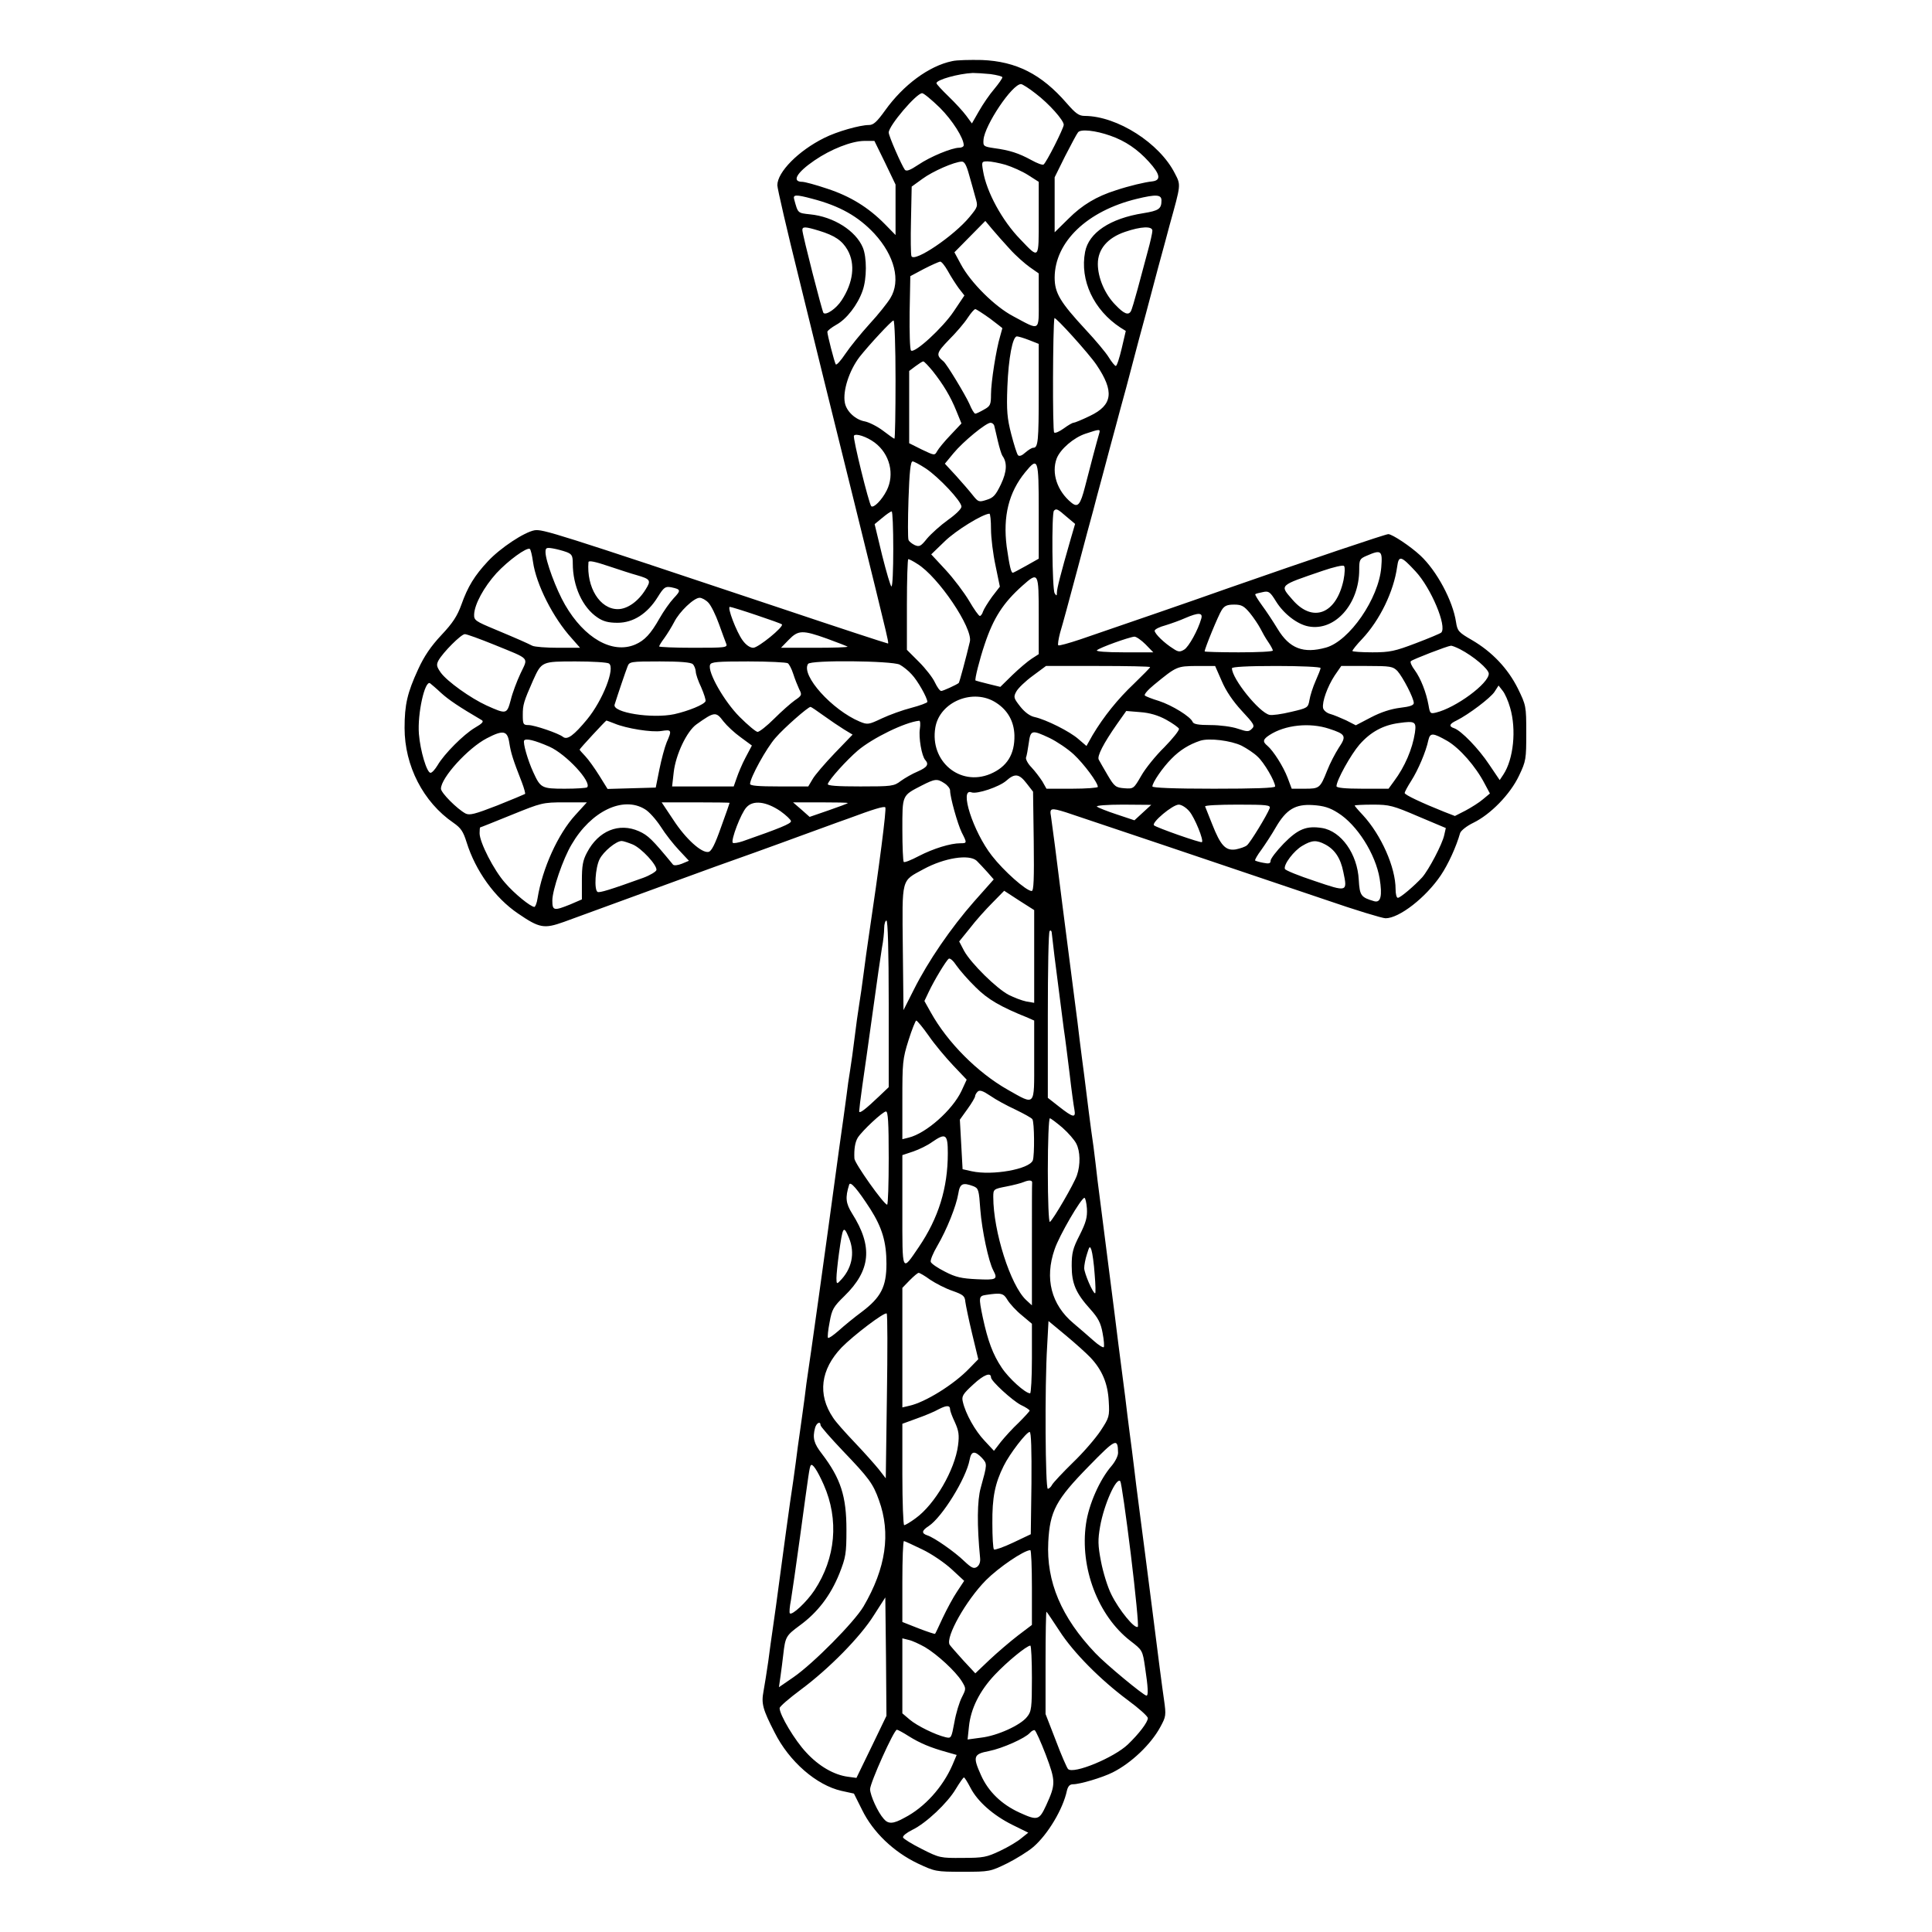 <?xml version="1.0" standalone="no"?>
<!DOCTYPE svg PUBLIC "-//W3C//DTD SVG 20010904//EN"
 "http://www.w3.org/TR/2001/REC-SVG-20010904/DTD/svg10.dtd">
<svg version="1.0" xmlns="http://www.w3.org/2000/svg"
 width="850pt" height="850pt" viewBox="0 0 850 850"
 preserveAspectRatio="xMidYMid meet">
<g transform="translate(0,850) scale(0.1,-0.1)"
fill="#000000" stroke="none">
<path d="M4189 8231 c-102 -21 -215 -105 -295 -217 -36 -50 -51 -64 -71 -64
-40 0 -142 -29 -197 -57 -113 -56 -206 -150 -206 -208 0 -14 43 -200 96 -413
52 -213 160 -650 240 -972 170 -689 156 -630 147 -630 -4 0 -215 69 -468 154
-1000 334 -1046 348 -1083 343 -45 -8 -150 -77 -205 -136 -59 -63 -89 -112
-117 -191 -18 -50 -38 -81 -88 -134 -46 -49 -76 -93 -102 -150 -48 -104 -60
-156 -60 -259 0 -166 82 -326 215 -417 33 -23 43 -38 58 -86 39 -125 124 -244
226 -313 95 -65 115 -68 202 -37 41 15 153 56 249 91 96 35 213 78 260 95 132
48 174 64 330 119 80 29 169 61 198 72 28 10 77 28 107 39 30 11 79 29 108 39
110 41 156 55 162 49 6 -6 -26 -255 -75 -583 -5 -33 -14 -98 -20 -145 -6 -47
-15 -110 -20 -140 -5 -30 -14 -95 -20 -145 -6 -49 -15 -115 -20 -145 -5 -30
-12 -77 -15 -105 -4 -27 -10 -77 -15 -110 -5 -33 -13 -94 -19 -135 -64 -474
-128 -927 -137 -985 -3 -16 -9 -64 -14 -105 -6 -41 -14 -106 -20 -145 -6 -38
-14 -101 -19 -140 -5 -38 -16 -117 -25 -175 -8 -58 -27 -193 -41 -300 -14
-107 -30 -222 -35 -255 -5 -33 -14 -98 -20 -145 -7 -47 -16 -106 -21 -132 -10
-53 -3 -79 49 -180 64 -128 184 -232 294 -257 l55 -12 36 -72 c48 -98 138
-184 244 -235 77 -36 80 -37 199 -37 118 0 121 1 195 37 40 20 93 53 115 72
64 55 131 167 148 248 5 20 13 28 27 28 30 0 128 29 174 52 82 41 169 124 210
200 25 46 26 51 16 121 -6 39 -29 216 -51 392 -23 176 -45 354 -51 395 -5 41
-14 111 -20 155 -5 44 -14 114 -19 155 -6 41 -14 111 -20 155 -5 44 -14 116
-20 160 -6 44 -15 114 -20 155 -5 41 -25 201 -45 355 -20 154 -40 316 -46 360
-5 44 -13 112 -18 150 -6 39 -15 108 -21 155 -6 47 -15 119 -20 160 -6 41 -14
111 -20 155 -5 44 -14 116 -20 160 -6 44 -31 240 -56 435 -24 195 -47 370 -50
388 -7 37 -1 39 66 18 46 -15 715 -240 1143 -385 130 -45 249 -81 263 -81 60
0 177 91 243 189 33 49 68 126 85 186 4 11 29 31 58 45 76 37 162 125 201 207
31 65 32 73 32 189 0 118 -1 121 -37 195 -44 88 -113 161 -202 213 -59 34 -64
40 -70 79 -14 94 -85 226 -157 293 -44 41 -124 94 -141 94 -12 0 -339 -110
-708 -239 -163 -58 -434 -151 -647 -224 -51 -17 -94 -29 -97 -26 -3 3 1 28 8
55 14 47 35 125 77 282 32 121 60 225 69 257 4 17 24 91 44 165 20 74 44 167
55 205 10 39 31 115 46 170 54 205 65 247 86 323 11 42 36 136 55 207 20 72
42 155 50 185 50 180 50 175 23 227 -67 133 -253 252 -396 253 -26 0 -40 10
-80 56 -111 128 -222 184 -373 190 -52 1 -111 0 -131 -5z m169 -57 c28 -4 52
-10 52 -14 0 -5 -16 -28 -36 -52 -20 -23 -50 -67 -67 -97 l-31 -54 -25 34
c-14 19 -49 57 -78 85 -29 28 -53 54 -53 58 0 15 96 42 160 45 14 0 49 -2 78
-5z m199 -86 c58 -44 123 -117 123 -137 0 -15 -77 -168 -89 -175 -5 -3 -29 6
-54 20 -55 30 -95 43 -162 52 -48 7 -50 9 -48 37 5 64 126 245 165 245 6 0 36
-19 65 -42z m-422 -62 c56 -56 105 -134 105 -165 0 -6 -9 -11 -20 -11 -32 0
-127 -39 -180 -75 -36 -24 -52 -30 -59 -22 -14 19 -71 148 -71 164 0 30 122
173 147 173 7 0 42 -29 78 -64z m750 -123 c66 -23 120 -60 169 -114 51 -56 55
-82 16 -87 -32 -3 -103 -20 -160 -39 -86 -27 -149 -65 -209 -125 l-61 -60 0
121 0 121 46 93 c26 50 51 98 57 105 12 15 77 8 142 -15z m-991 -119 l46 -96
0 -111 0 -111 -47 48 c-73 74 -153 123 -254 156 -50 17 -99 30 -109 30 -48 0
-26 40 53 94 73 50 163 85 218 86 l46 0 47 -96z m369 -51 c9 -32 22 -77 28
-100 12 -41 12 -42 -25 -87 -68 -83 -243 -202 -256 -173 -3 6 -4 78 -2 159 l3
147 47 34 c46 34 141 75 173 76 12 1 21 -16 32 -56z m161 42 c29 -9 74 -29 99
-45 l47 -30 0 -160 c0 -184 3 -181 -81 -93 -80 82 -149 209 -164 301 -7 41 -6
42 20 42 15 0 51 -7 79 -15z m-852 -149 c123 -32 204 -78 275 -154 89 -97 117
-208 70 -284 -12 -20 -53 -72 -92 -114 -38 -42 -86 -101 -106 -131 -20 -30
-39 -51 -42 -46 -6 9 -37 130 -37 143 0 5 18 19 39 31 46 25 95 89 116 150 19
53 19 147 1 190 -31 74 -129 136 -232 146 -55 6 -53 4 -70 66 -6 21 7 22 78 3z
m1538 -8 c0 -37 -12 -45 -80 -56 -146 -23 -240 -86 -256 -170 -24 -125 38
-256 155 -333 l24 -15 -18 -77 c-10 -42 -21 -77 -26 -77 -4 0 -18 17 -31 38
-12 20 -58 75 -102 122 -112 121 -136 161 -136 229 1 157 143 293 361 346 86
21 109 19 109 -7z m-667 -214 c26 -29 66 -64 87 -79 l40 -28 0 -119 c0 -139 8
-134 -113 -69 -80 42 -187 148 -230 229 l-28 52 68 69 68 69 30 -36 c17 -20
52 -60 78 -88z m-840 81 c69 -21 102 -43 126 -85 35 -62 25 -143 -26 -221 -24
-37 -68 -67 -80 -56 -6 7 -92 342 -93 365 0 16 14 15 73 -3z m1467 0 c0 -9 -9
-50 -21 -93 -11 -42 -31 -116 -44 -164 -13 -48 -26 -92 -30 -98 -11 -18 -30
-11 -67 28 -47 47 -78 120 -78 181 0 65 43 115 120 141 70 24 120 26 120 5z
m-900 -177 c13 -24 35 -58 48 -76 l25 -32 -47 -70 c-48 -72 -173 -187 -188
-172 -5 5 -7 80 -6 168 l3 159 60 32 c33 17 65 31 71 32 6 1 21 -18 34 -41z
m185 -209 c30 -23 55 -42 55 -43 0 -1 -5 -17 -10 -36 -17 -56 -40 -201 -40
-255 0 -45 -3 -52 -31 -67 -17 -10 -34 -18 -38 -18 -5 0 -16 19 -26 43 -18 40
-100 176 -114 187 -34 28 -32 37 24 95 31 31 68 74 82 96 14 21 29 39 34 39 4
0 33 -19 64 -41z m469 -204 c79 -117 72 -177 -29 -225 -35 -17 -67 -30 -72
-30 -5 0 -24 -11 -43 -25 -18 -13 -37 -22 -42 -18 -8 4 -6 470 1 503 2 10 152
-156 185 -205z m-884 -65 c0 -143 -2 -260 -5 -260 -3 0 -25 16 -50 35 -25 19
-61 37 -80 41 -41 7 -81 44 -88 82 -10 52 19 142 65 202 41 52 141 160 149
160 5 0 9 -117 9 -260z m587 174 l43 -17 0 -213 c0 -216 -3 -244 -24 -244 -7
0 -22 -10 -35 -21 -14 -13 -26 -18 -32 -12 -5 5 -18 47 -30 93 -18 70 -21 103
-17 209 5 126 23 221 42 221 6 0 30 -7 53 -16z m-424 -136 c46 -58 79 -112
105 -177 l22 -54 -48 -51 c-27 -28 -53 -60 -59 -71 -11 -20 -12 -19 -67 7
l-56 28 0 159 0 159 28 21 c15 11 30 21 34 21 4 0 22 -19 41 -42z m271 -240
c2 -7 9 -38 16 -68 7 -30 16 -59 20 -65 22 -30 20 -70 -6 -125 -23 -48 -33
-60 -63 -69 -34 -11 -37 -10 -61 20 -14 18 -47 56 -74 86 l-49 53 38 46 c42
51 143 134 163 134 7 0 14 -6 16 -12z m462 -35 c-8 -26 -43 -158 -62 -233 -21
-82 -32 -95 -61 -71 -62 51 -88 130 -64 194 16 41 75 92 127 109 63 21 66 21
60 1z m-988 -40 c67 -50 89 -140 53 -211 -21 -42 -58 -79 -68 -69 -10 10 -82
301 -76 310 7 12 56 -4 91 -30z m225 -114 c57 -38 157 -144 157 -168 0 -10
-26 -35 -60 -59 -32 -23 -73 -60 -91 -81 -28 -35 -34 -38 -55 -29 -12 6 -25
16 -27 23 -3 6 -3 87 0 178 4 119 9 167 18 167 6 0 32 -14 58 -31z m497 -188
l0 -209 -55 -31 c-30 -17 -57 -31 -59 -31 -8 0 -15 32 -27 115 -17 134 9 239
82 328 56 68 59 61 59 -172z m122 -24 l38 -32 -19 -65 c-46 -160 -61 -220 -61
-237 0 -15 -2 -16 -10 -3 -11 17 -14 353 -3 363 10 11 16 8 55 -26z m-762
-142 c0 -91 -3 -165 -8 -165 -4 0 -22 62 -41 137 l-33 137 34 28 c18 15 36 28
41 28 4 0 7 -74 7 -165z m430 87 c0 -38 9 -110 20 -161 l19 -92 -34 -44 c-18
-25 -36 -54 -40 -65 -3 -11 -10 -20 -14 -20 -5 0 -26 30 -47 66 -22 37 -68 98
-103 136 l-64 69 59 57 c49 48 166 120 197 122 4 0 7 -31 7 -68z m-2015 -144
c14 -99 88 -246 171 -337 l36 -41 -96 0 c-53 0 -104 4 -114 9 -26 13 -57 27
-162 71 -89 37 -95 41 -94 67 2 45 43 120 98 181 52 56 133 115 147 107 4 -3
10 -28 14 -57z m148 43 c23 -9 27 -16 27 -50 0 -100 43 -194 109 -238 25 -17
48 -23 88 -23 69 0 131 40 176 112 28 45 34 49 61 44 42 -9 43 -13 9 -49 -16
-17 -44 -57 -61 -87 -39 -69 -66 -98 -108 -116 -100 -42 -223 28 -308 175 -39
67 -86 194 -86 232 0 19 4 21 33 16 17 -3 44 -10 60 -16z m3584 -67 c-11 -137
-140 -324 -243 -353 -100 -28 -161 -4 -213 82 -20 33 -51 80 -69 104 -18 25
-32 47 -29 49 2 2 17 6 33 9 26 6 32 1 58 -41 34 -55 94 -101 143 -110 116
-22 223 98 223 250 0 43 2 48 33 61 64 28 70 23 64 -51z m151 -18 c68 -73 139
-242 113 -269 -4 -4 -54 -25 -112 -47 -92 -35 -114 -40 -191 -40 -49 0 -88 3
-88 6 0 4 19 28 43 53 78 83 139 209 154 318 7 51 17 48 81 -21z m-3428 -16
c62 -18 66 -23 40 -64 -32 -52 -80 -86 -122 -86 -79 0 -138 96 -129 207 1 8
30 2 89 -18 48 -16 103 -34 122 -39z m1236 49 c92 -56 245 -283 231 -342 -16
-68 -46 -180 -49 -182 -10 -8 -69 -35 -77 -35 -6 0 -18 17 -28 38 -9 20 -41
61 -70 90 l-53 53 0 200 c0 109 3 199 6 199 4 0 22 -9 40 -21z m1875 -71 c-32
-150 -136 -190 -225 -86 -56 65 -62 60 134 127 47 16 89 26 93 21 5 -4 4 -32
-2 -62z m-1341 -157 l0 -169 -31 -20 c-17 -11 -55 -43 -85 -72 l-53 -52 -53
13 c-29 7 -54 14 -56 15 -5 3 18 94 40 159 39 117 82 183 166 258 71 63 72 61
72 -132z m-1453 57 c12 -13 32 -54 46 -93 14 -38 28 -78 32 -87 7 -17 -4 -18
-144 -18 -83 0 -151 3 -151 6 0 3 10 20 23 37 13 18 32 49 43 70 23 46 87 107
112 107 10 0 28 -10 39 -22z m2382 -45 c17 -21 37 -51 46 -68 8 -16 23 -43 35
-60 11 -16 20 -33 20 -37 0 -5 -67 -8 -150 -8 -82 0 -150 2 -150 4 0 13 61
161 75 182 12 19 24 24 55 24 32 0 43 -6 69 -37z m-2172 -9 c60 -20 110 -38
113 -41 10 -10 -104 -103 -126 -103 -14 0 -32 12 -47 33 -27 37 -69 147 -56
147 5 0 57 -16 116 -36z m1958 -16 c-14 -50 -55 -124 -75 -136 -18 -11 -26
-11 -48 4 -39 24 -82 66 -82 79 0 6 21 17 48 24 26 8 65 22 87 32 58 25 78 24
70 -3z m-1646 -88 c47 -17 87 -33 90 -35 2 -3 -63 -5 -144 -5 l-149 0 34 35
c42 43 60 44 169 5z m-1466 -26 c164 -67 151 -54 117 -127 -16 -34 -36 -87
-43 -117 -17 -63 -19 -63 -106 -24 -70 32 -174 106 -202 145 -18 26 -20 34
-10 53 20 36 100 116 116 116 9 0 66 -21 128 -46z m2867 1 l34 -35 -129 0
c-81 0 -125 4 -119 9 10 11 141 58 165 60 8 0 30 -15 49 -34z m1383 -21 c60
-31 127 -88 127 -108 0 -43 -145 -150 -232 -171 -25 -6 -27 -4 -33 32 -10 56
-34 118 -61 155 -13 17 -21 35 -17 39 8 8 161 67 176 68 4 1 22 -6 40 -15z
m-3744 -63 c29 -19 -27 -162 -96 -246 -58 -70 -87 -92 -106 -77 -20 16 -126
52 -152 52 -23 0 -25 4 -25 45 0 44 4 58 45 151 38 84 38 84 188 84 73 0 138
-4 146 -9z m369 -3 c7 -7 12 -21 13 -32 0 -12 11 -43 24 -70 12 -28 21 -55 19
-61 -6 -15 -75 -43 -137 -57 -99 -21 -274 7 -263 42 13 42 49 148 57 168 8 21
13 22 142 22 90 0 137 -4 145 -12z m418 4 c6 -4 17 -25 24 -47 7 -22 19 -52
26 -67 13 -25 12 -28 -19 -49 -17 -12 -59 -49 -91 -81 -32 -32 -65 -58 -73
-58 -7 0 -43 30 -79 66 -68 68 -142 198 -130 229 4 13 32 15 168 15 90 0 168
-4 174 -8z m492 -6 c15 -8 39 -27 53 -43 26 -27 69 -103 69 -121 0 -4 -32 -16
-70 -26 -39 -10 -97 -31 -131 -47 -57 -27 -62 -28 -96 -14 -122 51 -260 204
-228 254 10 18 369 14 403 -3z m1102 -11 c0 -3 -32 -35 -70 -72 -72 -68 -134
-145 -183 -227 l-27 -48 -35 30 c-38 34 -143 86 -192 97 -21 4 -44 21 -64 46
-29 37 -31 42 -18 66 8 15 40 46 73 70 l58 43 229 0 c126 0 229 -2 229 -5z
m315 -61 c18 -43 50 -90 88 -131 54 -58 59 -66 45 -79 -14 -14 -20 -14 -62 0
-26 9 -79 16 -120 16 -54 0 -75 4 -79 14 -9 23 -90 73 -148 92 -30 9 -58 20
-62 24 -5 4 13 25 40 47 100 82 101 82 188 83 l81 0 29 -66z m435 57 c0 -5
-10 -30 -22 -57 -12 -27 -24 -65 -27 -84 -6 -34 -8 -35 -81 -52 -41 -10 -84
-16 -95 -13 -45 10 -165 159 -165 205 0 6 67 10 195 10 107 0 195 -4 195 -9z
m338 -13 c24 -27 72 -119 72 -141 0 -10 -17 -16 -60 -21 -40 -5 -84 -19 -128
-42 l-67 -35 -43 22 c-24 11 -55 24 -70 28 -15 4 -29 16 -31 26 -5 27 19 94
51 143 l29 42 113 0 c104 0 114 -2 134 -22z m-4207 -97 c33 -30 79 -61 178
-119 11 -6 3 -15 -30 -34 -49 -29 -135 -115 -164 -165 -11 -18 -24 -33 -31
-33 -16 0 -45 96 -51 171 -7 89 26 237 49 223 5 -4 28 -23 49 -43z m4703 -65
c28 -96 15 -226 -30 -294 l-16 -24 -46 68 c-47 71 -123 149 -154 160 -25 8
-22 19 10 34 54 27 149 99 167 126 l18 28 18 -23 c10 -12 25 -46 33 -75z
m-2261 22 c51 -33 78 -82 80 -142 2 -85 -33 -140 -106 -171 -134 -56 -267 56
-242 204 19 114 168 175 268 109z m-760 -56 c29 -21 69 -48 90 -61 l38 -23
-79 -82 c-43 -45 -87 -96 -97 -114 l-19 -32 -128 0 c-90 0 -128 3 -128 11 0
27 72 158 112 203 38 44 143 136 154 136 3 0 28 -17 57 -38z m1507 -18 c29
-16 54 -34 57 -40 2 -7 -27 -43 -64 -81 -38 -37 -84 -94 -102 -126 -33 -57
-34 -58 -74 -55 -38 3 -44 7 -74 58 -18 30 -35 61 -39 68 -8 15 20 70 80 156
l41 58 61 -5 c42 -3 79 -14 114 -33z m-1947 -8 c15 -19 48 -50 76 -70 l49 -36
-28 -53 c-15 -28 -32 -69 -39 -90 l-13 -37 -135 0 -136 0 7 62 c9 79 58 181
100 211 80 57 86 57 119 13z m-480 -9 c52 -22 165 -40 207 -33 45 7 47 4 23
-50 -9 -22 -23 -75 -32 -119 l-16 -80 -106 -3 -106 -3 -36 58 c-20 32 -47 70
-61 85 -14 15 -26 28 -26 30 0 4 114 127 118 128 1 0 17 -6 35 -13z m1344 -24
c-6 -37 8 -120 24 -137 17 -19 8 -32 -33 -50 -24 -10 -57 -29 -75 -42 -30 -23
-40 -24 -178 -24 -101 0 -146 3 -143 11 7 21 82 104 132 147 65 55 208 125
270 131 5 1 6 -16 3 -36z m2178 -17 c-11 -71 -44 -149 -92 -213 l-24 -33 -115
0 c-77 0 -114 4 -114 11 0 26 63 139 101 183 49 56 105 86 174 95 71 10 77 6
70 -43z m-378 18 c74 -24 78 -32 43 -84 -16 -25 -39 -69 -51 -100 -31 -78 -34
-80 -99 -80 l-57 0 -18 48 c-19 50 -63 119 -89 141 -22 18 -20 28 9 47 69 45
177 56 262 28z m-3606 -64 c7 -43 15 -70 55 -172 10 -26 16 -49 14 -51 -3 -2
-58 -25 -123 -51 -98 -38 -121 -44 -139 -35 -37 20 -108 91 -108 109 0 48 119
179 202 222 73 38 91 34 99 -22z m2377 23 c31 -15 79 -47 106 -72 45 -42 106
-124 106 -143 0 -4 -51 -8 -113 -8 l-113 0 -18 32 c-11 17 -32 45 -48 62 -16
16 -26 36 -24 43 3 7 8 35 12 63 8 59 13 60 92 23z m1750 -13 c54 -32 124
-111 164 -188 l23 -43 -30 -25 c-16 -14 -51 -36 -77 -50 l-47 -24 -49 19 c-95
38 -172 74 -172 82 0 5 13 29 29 54 30 47 65 129 75 178 8 34 19 34 84 -3z
m-3951 -25 c74 -33 188 -156 166 -179 -4 -3 -48 -6 -98 -6 -102 0 -107 3 -139
73 -24 52 -46 129 -40 139 7 11 47 1 111 -27z m3046 4 c23 -12 55 -33 70 -48
28 -25 77 -109 77 -131 0 -7 -91 -10 -270 -10 -177 0 -270 4 -270 10 0 17 45
83 84 122 37 38 78 63 126 79 39 13 136 1 183 -22z m-946 -166 l28 -36 3 -219
c2 -165 0 -218 -9 -218 -24 0 -123 88 -175 155 -83 106 -145 300 -90 279 24
-9 122 24 153 51 38 34 57 31 90 -12z m-362 1 c14 -9 25 -23 25 -32 0 -30 33
-147 51 -184 24 -47 24 -48 -6 -48 -43 0 -118 -23 -182 -56 -34 -18 -64 -30
-67 -26 -3 3 -6 67 -6 142 0 154 -2 149 85 194 59 30 68 31 100 10z m-1624
-140 c-76 -83 -145 -235 -166 -366 -3 -21 -10 -38 -14 -38 -16 0 -88 58 -129
106 -49 55 -112 178 -112 218 0 14 1 26 3 26 2 0 64 25 138 55 131 53 136 55
233 55 l98 0 -51 -56z m679 54 c0 -2 -17 -50 -38 -108 -26 -74 -42 -106 -55
-108 -30 -6 -100 57 -154 140 l-52 78 149 0 c83 0 150 -1 150 -2z m224 -37
c25 -18 46 -38 46 -44 0 -11 -49 -31 -212 -88 -21 -7 -40 -10 -44 -7 -10 10
36 131 60 156 29 33 87 26 150 -17z m296 36 c0 -2 -38 -16 -84 -32 l-84 -29
-36 32 -37 32 121 0 c66 0 120 -1 120 -3z m-893 -27 c18 -10 49 -45 70 -77 20
-32 57 -79 81 -104 l43 -46 -31 -13 c-18 -7 -34 -9 -39 -4 -92 112 -110 129
-150 147 -88 39 -178 2 -228 -93 -19 -35 -23 -59 -23 -125 l0 -82 -51 -22
c-72 -29 -79 -28 -79 17 0 46 47 184 85 247 85 146 226 214 322 155z m2191
-15 l-37 -34 -78 26 c-43 14 -82 30 -87 34 -6 5 43 9 115 9 l124 -1 -37 -34z
m205 5 c23 -27 64 -127 55 -135 -4 -5 -201 64 -211 74 -12 12 82 91 109 91 12
0 33 -13 47 -30z m353 14 c-12 -31 -85 -151 -100 -163 -8 -7 -30 -14 -49 -18
-45 -7 -67 17 -104 111 -16 39 -29 74 -31 78 -2 5 62 8 143 8 129 0 146 -2
141 -16z m300 -20 c84 -52 166 -181 184 -290 12 -75 5 -107 -24 -99 -58 17
-64 24 -68 94 -6 114 -77 214 -161 228 -69 11 -106 -4 -169 -68 -32 -33 -58
-67 -58 -76 0 -12 -7 -14 -32 -9 -17 3 -33 8 -36 10 -2 3 10 24 28 48 17 24
46 68 63 98 46 79 86 103 163 98 47 -3 74 -11 110 -34z m354 -16 l121 -51 -7
-31 c-8 -39 -68 -153 -97 -186 -34 -37 -96 -90 -107 -90 -6 0 -10 17 -10 38 0
96 -63 238 -144 326 -20 21 -36 40 -36 42 0 2 36 4 80 4 73 0 88 -4 200 -52z
m-3457 -123 c39 -16 109 -92 105 -113 -2 -7 -28 -23 -58 -34 -144 -52 -193
-67 -201 -62 -16 9 -10 107 9 144 17 34 73 80 97 80 7 0 28 -7 48 -15z m3047
0 c42 -22 68 -60 80 -121 19 -89 18 -89 -126 -40 -70 23 -129 47 -131 53 -7
19 40 81 77 102 42 25 62 26 100 6z m-1533 -72 c10 -10 31 -32 47 -50 l28 -32
-87 -98 c-101 -115 -202 -262 -265 -388 l-45 -89 -3 274 c-3 312 -8 292 91
346 92 50 201 67 234 37z m253 -421 l0 -204 -35 6 c-19 4 -54 17 -77 29 -54
28 -166 139 -196 193 l-22 42 47 58 c25 33 70 83 99 112 l52 53 66 -43 66 -42
0 -204z m-640 -208 l0 -367 -43 -41 c-60 -57 -87 -78 -87 -65 0 6 6 57 14 113
8 55 29 202 46 326 17 124 35 249 40 279 6 30 10 69 10 88 0 18 5 33 10 33 6
0 10 -129 10 -366z m729 211 c24 -188 32 -252 41 -320 6 -38 17 -128 26 -200
8 -71 18 -142 21 -157 7 -38 -6 -35 -66 12 l-51 40 0 364 c0 199 3 366 8 370
4 4 8 2 9 -6 1 -7 6 -53 12 -103z m-347 -138 c54 -54 109 -86 231 -135 l27
-12 0 -175 c0 -206 7 -199 -117 -129 -132 75 -264 207 -338 340 l-28 50 19 40
c24 51 76 137 88 146 6 4 21 -10 34 -30 14 -20 51 -63 84 -95z m-206 -214 c26
-38 75 -96 108 -131 l59 -62 -23 -50 c-40 -84 -155 -186 -232 -205 l-28 -7 0
173 c0 162 1 180 27 262 15 48 31 87 34 87 4 0 29 -30 55 -67z m382 -325 c37
-18 70 -36 74 -42 9 -13 10 -158 2 -181 -15 -39 -178 -68 -269 -48 l-40 9 -6
109 -6 109 33 46 c19 26 34 52 34 57 0 5 5 14 11 20 9 9 23 4 56 -18 24 -17
74 -44 111 -61z m-558 -213 c0 -113 -3 -205 -7 -205 -15 1 -143 182 -144 203
-2 42 3 72 15 92 21 32 110 115 124 115 9 0 12 -48 12 -205z m764 134 c26 -23
53 -54 61 -70 18 -34 19 -94 3 -140 -13 -38 -105 -196 -119 -205 -5 -3 -9 94
-9 225 0 127 4 231 9 231 4 0 29 -19 55 -41z m-504 -113 c0 -153 -41 -285
-128 -413 -75 -110 -72 -117 -72 160 l0 245 48 16 c26 9 63 27 82 41 61 42 70
36 70 -49z m371 -129 c-1 -4 -1 -127 -1 -274 l0 -266 -26 24 c-68 64 -144 301
-144 453 0 34 1 35 58 46 31 6 66 15 77 20 22 9 37 8 36 -3z m-712 -116 c52
-82 71 -145 71 -241 0 -101 -24 -148 -109 -212 -34 -25 -80 -63 -102 -83 -23
-20 -43 -34 -46 -31 -3 3 0 34 7 69 10 57 17 68 65 115 116 113 126 218 34
363 -28 45 -31 70 -13 127 5 17 36 -19 93 -107z m454 100 c22 -9 24 -16 30
-103 7 -90 36 -228 57 -267 21 -40 14 -43 -72 -39 -67 3 -94 9 -140 33 -32 16
-60 35 -63 43 -3 7 10 39 29 71 42 72 83 175 92 229 7 45 19 51 67 33z m499
-98 c2 -39 -4 -61 -32 -117 -30 -58 -35 -79 -35 -135 0 -78 18 -120 82 -191
34 -38 46 -60 54 -105 6 -31 8 -59 5 -62 -3 -3 -23 9 -44 28 -21 19 -61 53
-89 77 -98 82 -128 197 -83 326 20 60 117 226 131 226 4 0 9 -21 11 -47z
m-1047 -129 c28 -67 13 -138 -41 -191 -12 -13 -14 -11 -14 14 0 15 5 64 11
108 17 122 20 126 44 69z m1081 -160 c4 -46 5 -84 2 -84 -10 0 -48 89 -48 111
0 12 5 40 12 61 11 36 13 38 20 18 4 -12 11 -60 14 -106z m-724 -24 c24 -16
68 -39 98 -49 48 -17 55 -23 57 -48 2 -15 15 -79 30 -141 l27 -112 -40 -41
c-67 -70 -194 -149 -264 -164 l-30 -7 0 263 0 263 32 33 c18 18 35 33 40 33 4
0 27 -13 50 -30z m341 -90 c10 -16 38 -47 63 -67 l44 -37 0 -153 c0 -84 -4
-153 -8 -153 -21 0 -94 66 -125 113 -39 58 -61 118 -83 220 -19 91 -18 95 14
100 67 10 77 8 95 -23z m-531 -424 l-5 -360 -31 40 c-17 21 -64 74 -105 117
-41 43 -85 92 -96 110 -69 102 -55 212 38 309 53 54 190 158 198 149 4 -3 4
-168 1 -365z m895 172 c52 -55 77 -115 81 -193 4 -67 2 -72 -36 -130 -22 -33
-76 -96 -122 -140 -45 -44 -86 -88 -91 -97 -5 -10 -14 -18 -19 -18 -11 0 -14
451 -3 627 l6 111 76 -63 c42 -35 90 -78 108 -97z m-437 -88 c0 -16 93 -101
131 -121 22 -10 39 -22 39 -25 0 -3 -22 -27 -48 -53 -27 -25 -62 -64 -79 -85
l-30 -39 -41 44 c-42 44 -84 119 -96 172 -6 24 0 34 46 76 46 43 78 55 78 31z
m-180 -141 c0 -6 9 -31 21 -56 17 -38 20 -56 14 -102 -14 -108 -102 -260 -187
-321 -23 -17 -45 -30 -50 -30 -4 0 -8 100 -8 223 l0 223 63 23 c34 12 78 30
97 41 35 18 50 18 50 -1z m-570 -69 c0 -6 44 -56 98 -113 115 -120 133 -144
159 -217 53 -146 31 -299 -68 -468 -41 -69 -221 -251 -308 -311 l-64 -44 7 49
c4 27 9 69 12 94 9 79 12 84 73 129 78 57 135 131 174 228 28 71 31 88 31 193
0 147 -25 225 -108 334 -35 45 -42 69 -30 114 6 22 24 31 24 12z m928 -255
l-3 -225 -78 -37 c-42 -20 -80 -33 -84 -30 -4 4 -7 56 -7 115 -1 113 11 175
50 253 26 53 100 149 114 149 7 0 9 -81 8 -225z m381 135 c1 -14 -12 -40 -29
-60 -52 -60 -100 -169 -112 -254 -28 -193 53 -405 195 -515 53 -41 54 -41 65
-118 13 -86 15 -123 6 -123 -12 0 -180 139 -225 187 -150 158 -216 314 -207
489 7 136 34 186 178 333 118 121 128 126 129 61z m-599 -24 c24 -27 24 -26
-5 -131 -16 -56 -17 -166 -3 -309 2 -18 -3 -32 -14 -40 -14 -9 -24 -4 -55 25
-43 42 -134 105 -163 114 -27 9 -25 21 6 41 59 39 165 210 180 292 7 38 22 41
54 8z m-696 -118 c68 -154 53 -323 -41 -465 -34 -51 -98 -111 -108 -101 -3 3
-1 29 5 59 5 30 23 155 40 279 39 286 41 303 47 313 7 11 29 -22 57 -85z
m1351 -305 c21 -172 35 -316 31 -320 -13 -12 -83 74 -116 141 -17 33 -37 99
-46 146 -14 72 -14 96 -4 154 17 97 72 220 89 199 4 -4 25 -149 46 -320z
m-917 20 c42 -20 100 -60 130 -88 l54 -50 -31 -47 c-17 -25 -45 -77 -63 -115
-17 -37 -32 -69 -34 -71 -1 -2 -34 9 -73 24 l-71 28 0 178 c0 98 3 178 7 178
3 0 40 -17 81 -37z m482 -167 l0 -165 -62 -47 c-35 -27 -91 -75 -125 -107
l-62 -59 -53 57 c-29 32 -56 63 -60 69 -19 33 72 195 160 284 56 56 166 131
195 132 4 0 7 -74 7 -164z m-706 -702 l-66 -136 -37 5 c-62 8 -129 47 -184
107 -50 53 -117 165 -117 195 0 7 42 43 93 81 124 92 262 232 322 328 l50 78
3 -260 2 -261 -66 -137z m827 511 c61 -95 180 -215 301 -305 49 -36 88 -71 88
-79 0 -18 -39 -69 -88 -116 -61 -58 -239 -132 -263 -108 -5 5 -30 62 -54 126
l-45 116 0 227 c0 125 2 225 4 223 3 -2 28 -40 57 -84z m-591 -72 c55 -33 133
-105 161 -149 20 -33 20 -33 1 -71 -11 -21 -26 -70 -33 -110 -13 -70 -14 -72
-39 -66 -46 11 -125 50 -157 77 l-33 28 0 165 0 165 28 -7 c15 -3 47 -18 72
-32z m470 -137 c0 -129 -2 -146 -21 -169 -28 -37 -132 -84 -203 -92 l-59 -8 6
57 c8 79 47 157 114 228 55 58 139 127 156 128 4 0 7 -65 7 -144z m-541 -255
c48 -30 95 -50 168 -70 l42 -12 -19 -45 c-42 -96 -121 -185 -210 -231 -50 -28
-72 -29 -92 -5 -26 29 -59 102 -60 130 0 28 105 262 118 262 4 0 28 -13 53
-29z m602 -81 c44 -117 44 -130 2 -222 -31 -67 -38 -69 -119 -32 -78 36 -136
92 -168 164 -37 82 -33 93 35 106 60 12 160 57 180 80 7 8 16 13 21 12 5 -2
27 -51 49 -108z m-331 -146 c31 -60 100 -121 185 -163 l69 -34 -30 -24 c-16
-14 -58 -39 -94 -56 -59 -28 -74 -31 -165 -31 -97 -1 -102 0 -179 39 -44 22
-81 45 -83 51 -2 7 16 21 40 33 61 29 156 119 192 180 17 28 33 51 36 51 3 0
16 -21 29 -46z"/>
</g>
</svg>
